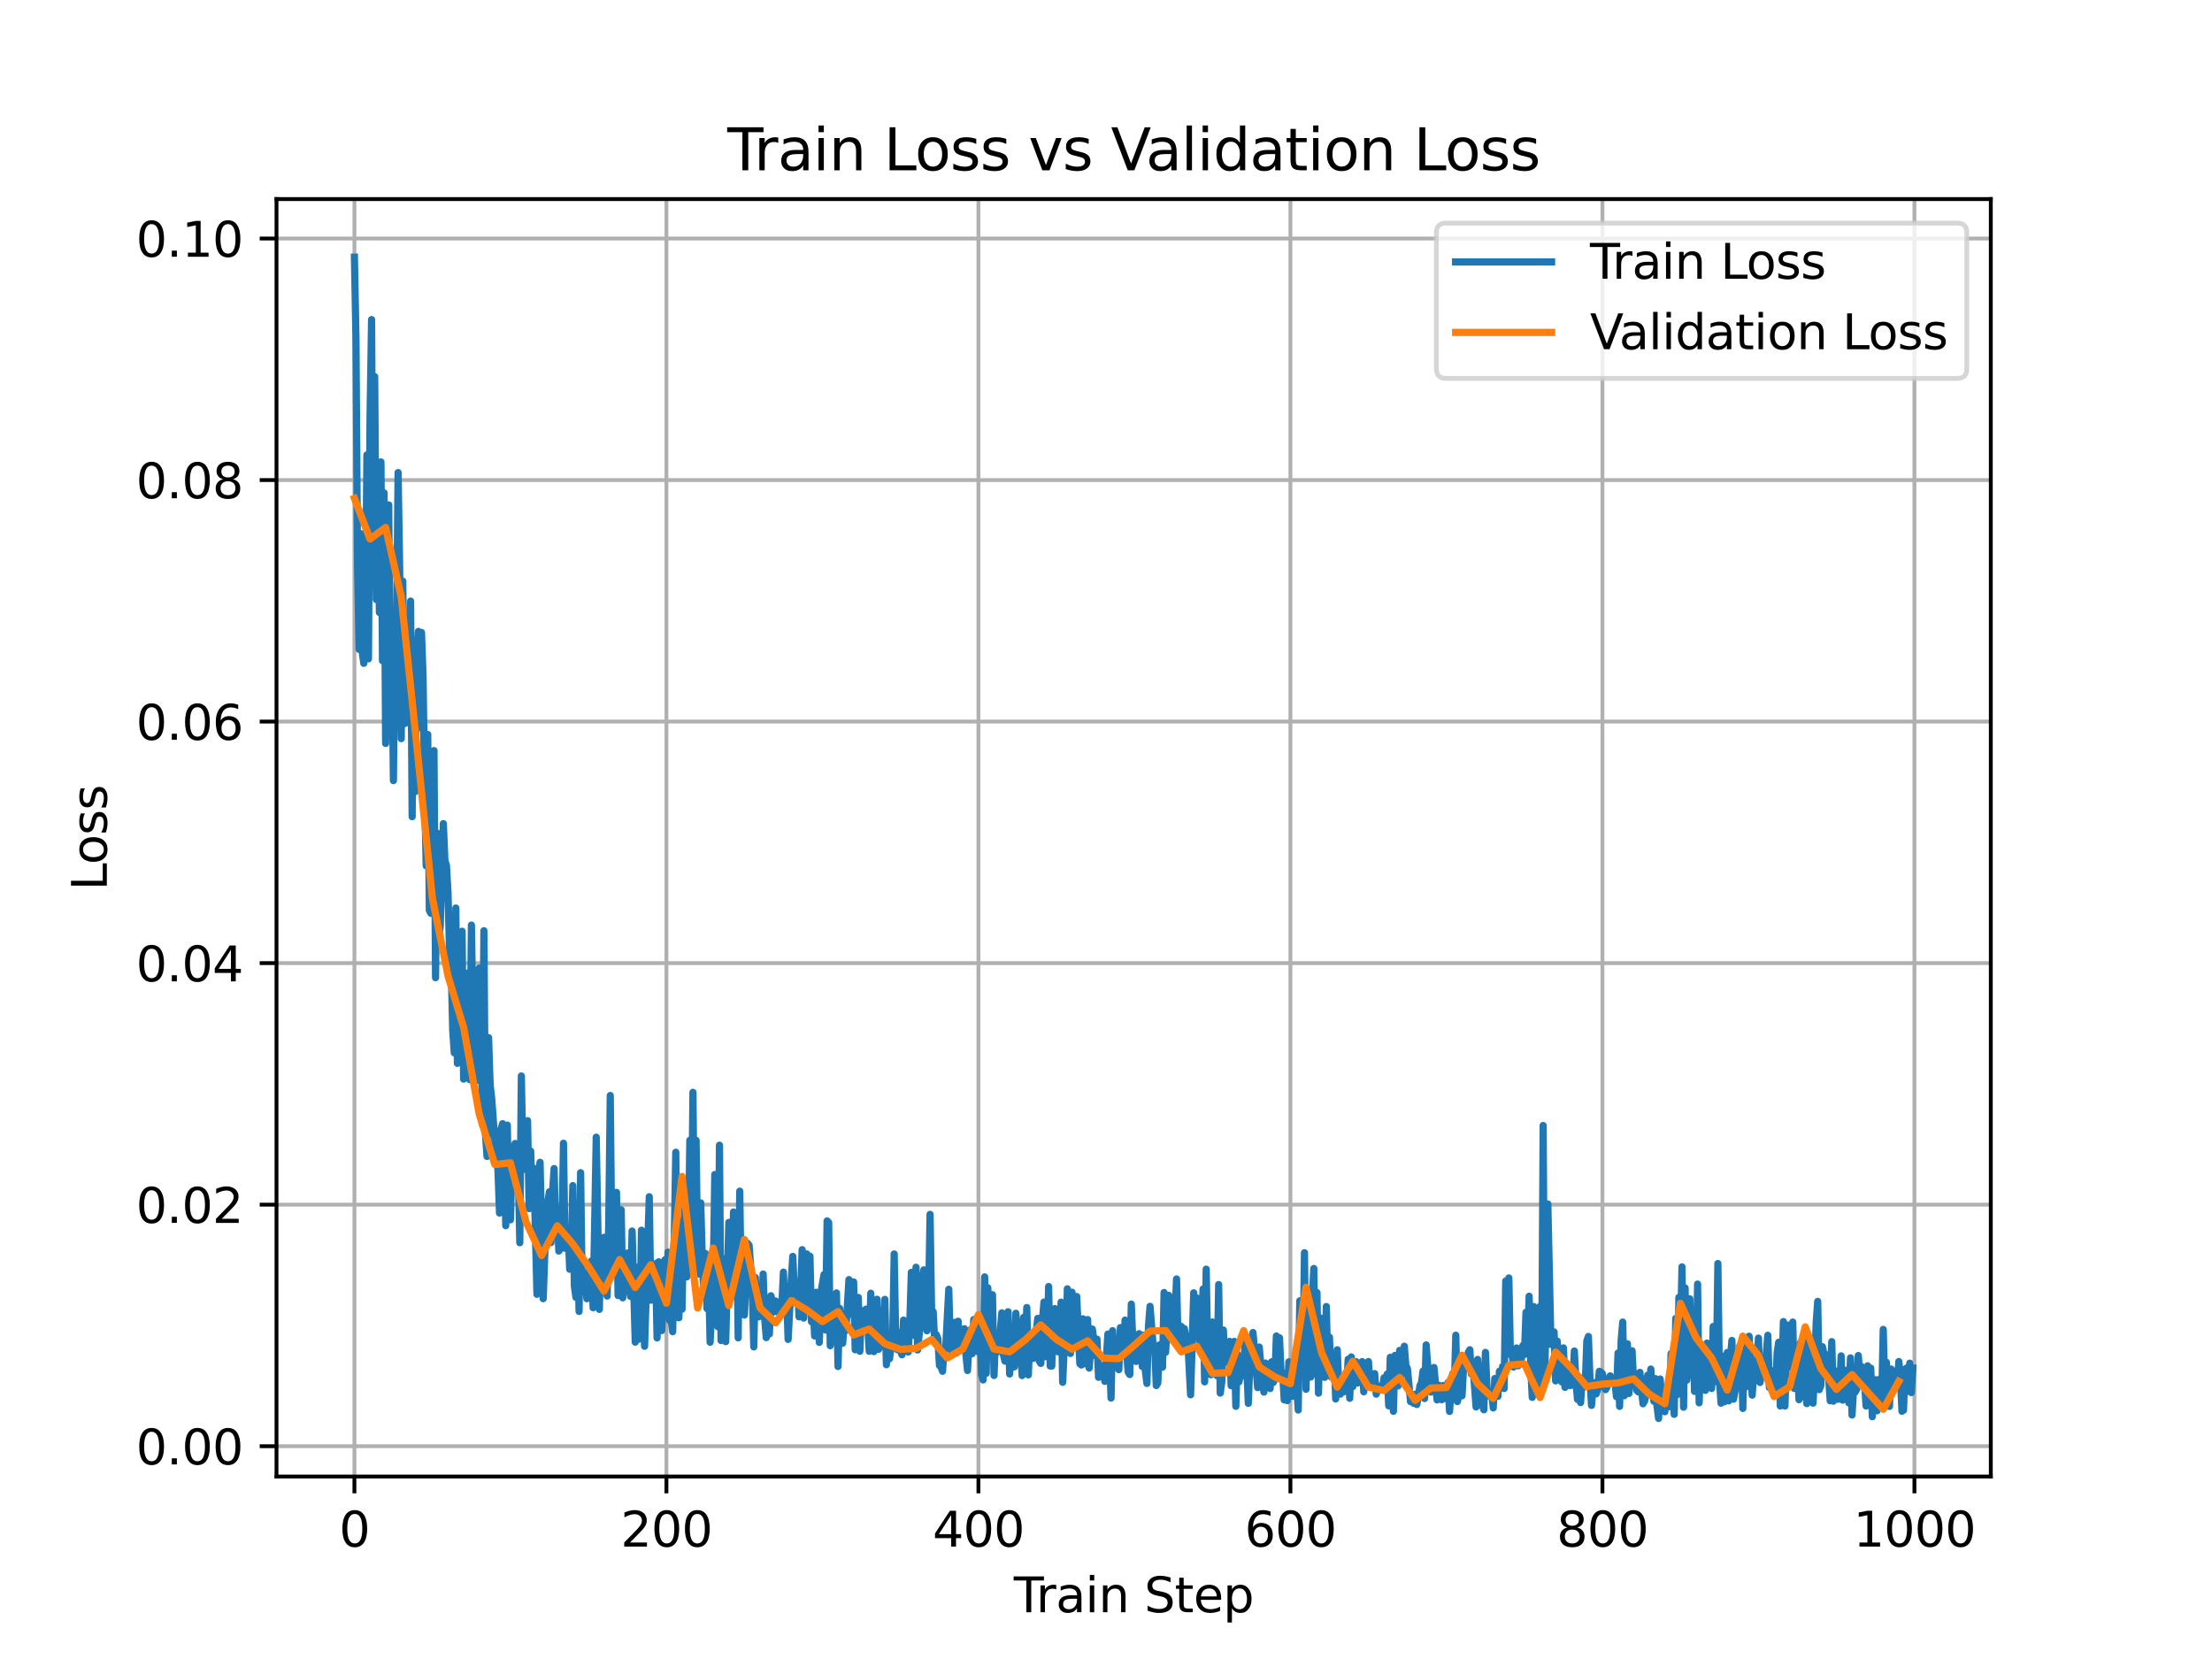 <?xml version="1.0" encoding="utf-8" standalone="no"?>
<!DOCTYPE svg PUBLIC "-//W3C//DTD SVG 1.1//EN"
  "http://www.w3.org/Graphics/SVG/1.1/DTD/svg11.dtd">
<svg xmlns:xlink="http://www.w3.org/1999/xlink" width="460.8pt" height="345.6pt" viewBox="0 0 460.8 345.6" xmlns="http://www.w3.org/2000/svg" version="1.1">
 <defs>
  <style type="text/css">*{stroke-linejoin: round; stroke-linecap: butt}</style>
 </defs>
 <g id="figure_1">
  <g id="patch_1">
   <path d="M 0 345.6 
L 460.8 345.6 
L 460.8 0 
L 0 0 
z
" style="fill: #ffffff"/>
  </g>
  <g id="axes_1">
   <g id="patch_2">
    <path d="M 57.6 307.584 
L 414.72 307.584 
L 414.72 41.472 
L 57.6 41.472 
z
" style="fill: #ffffff"/>
   </g>
   <g id="matplotlib.axis_1">
    <g id="xtick_1">
     <g id="line2d_1">
      <path d="M 73.833 307.584 
L 73.833 41.472 
" clip-path="url(#pa95185f3f1)" style="fill: none; stroke: #b0b0b0; stroke-width: 0.8; stroke-linecap: square"/>
     </g>
     <g id="line2d_2">
      <defs>
       <path id="m49a1e13281" d="M 0 0 
L 0 3.5 
" style="stroke: #000000; stroke-width: 0.8"/>
      </defs>
      <g>
       <use xlink:href="#m49a1e13281" x="73.833" y="307.584" style="stroke: #000000; stroke-width: 0.8"/>
      </g>
     </g>
     <g id="text_1">
      <!-- 0 -->
      <g transform="translate(70.651 322.182) scale(0.1 -0.1)">
       <defs>
        <path id="DejaVuSans-30" d="M 2034 4250 
Q 1547 4250 1301 3770 
Q 1056 3291 1056 2328 
Q 1056 1369 1301 889 
Q 1547 409 2034 409 
Q 2525 409 2770 889 
Q 3016 1369 3016 2328 
Q 3016 3291 2770 3770 
Q 2525 4250 2034 4250 
z
M 2034 4750 
Q 2819 4750 3233 4129 
Q 3647 3509 3647 2328 
Q 3647 1150 3233 529 
Q 2819 -91 2034 -91 
Q 1250 -91 836 529 
Q 422 1150 422 2328 
Q 422 3509 836 4129 
Q 1250 4750 2034 4750 
z
" transform="scale(0.016)"/>
       </defs>
       <use xlink:href="#DejaVuSans-30"/>
      </g>
     </g>
    </g>
    <g id="xtick_2">
     <g id="line2d_3">
      <path d="M 138.829 307.584 
L 138.829 41.472 
" clip-path="url(#pa95185f3f1)" style="fill: none; stroke: #b0b0b0; stroke-width: 0.8; stroke-linecap: square"/>
     </g>
     <g id="line2d_4">
      <g>
       <use xlink:href="#m49a1e13281" x="138.829" y="307.584" style="stroke: #000000; stroke-width: 0.8"/>
      </g>
     </g>
     <g id="text_2">
      <!-- 200 -->
      <g transform="translate(129.285 322.182) scale(0.1 -0.1)">
       <defs>
        <path id="DejaVuSans-32" d="M 1228 531 
L 3431 531 
L 3431 0 
L 469 0 
L 469 531 
Q 828 903 1448 1529 
Q 2069 2156 2228 2338 
Q 2531 2678 2651 2914 
Q 2772 3150 2772 3378 
Q 2772 3750 2511 3984 
Q 2250 4219 1831 4219 
Q 1534 4219 1204 4116 
Q 875 4013 500 3803 
L 500 4441 
Q 881 4594 1212 4672 
Q 1544 4750 1819 4750 
Q 2544 4750 2975 4387 
Q 3406 4025 3406 3419 
Q 3406 3131 3298 2873 
Q 3191 2616 2906 2266 
Q 2828 2175 2409 1742 
Q 1991 1309 1228 531 
z
" transform="scale(0.016)"/>
       </defs>
       <use xlink:href="#DejaVuSans-32"/>
       <use xlink:href="#DejaVuSans-30" x="63.623"/>
       <use xlink:href="#DejaVuSans-30" x="127.246"/>
      </g>
     </g>
    </g>
    <g id="xtick_3">
     <g id="line2d_5">
      <path d="M 203.825 307.584 
L 203.825 41.472 
" clip-path="url(#pa95185f3f1)" style="fill: none; stroke: #b0b0b0; stroke-width: 0.8; stroke-linecap: square"/>
     </g>
     <g id="line2d_6">
      <g>
       <use xlink:href="#m49a1e13281" x="203.825" y="307.584" style="stroke: #000000; stroke-width: 0.8"/>
      </g>
     </g>
     <g id="text_3">
      <!-- 400 -->
      <g transform="translate(194.281 322.182) scale(0.1 -0.1)">
       <defs>
        <path id="DejaVuSans-34" d="M 2419 4116 
L 825 1625 
L 2419 1625 
L 2419 4116 
z
M 2253 4666 
L 3047 4666 
L 3047 1625 
L 3713 1625 
L 3713 1100 
L 3047 1100 
L 3047 0 
L 2419 0 
L 2419 1100 
L 313 1100 
L 313 1709 
L 2253 4666 
z
" transform="scale(0.016)"/>
       </defs>
       <use xlink:href="#DejaVuSans-34"/>
       <use xlink:href="#DejaVuSans-30" x="63.623"/>
       <use xlink:href="#DejaVuSans-30" x="127.246"/>
      </g>
     </g>
    </g>
    <g id="xtick_4">
     <g id="line2d_7">
      <path d="M 268.82 307.584 
L 268.82 41.472 
" clip-path="url(#pa95185f3f1)" style="fill: none; stroke: #b0b0b0; stroke-width: 0.8; stroke-linecap: square"/>
     </g>
     <g id="line2d_8">
      <g>
       <use xlink:href="#m49a1e13281" x="268.82" y="307.584" style="stroke: #000000; stroke-width: 0.8"/>
      </g>
     </g>
     <g id="text_4">
      <!-- 600 -->
      <g transform="translate(259.277 322.182) scale(0.1 -0.1)">
       <defs>
        <path id="DejaVuSans-36" d="M 2113 2584 
Q 1688 2584 1439 2293 
Q 1191 2003 1191 1497 
Q 1191 994 1439 701 
Q 1688 409 2113 409 
Q 2538 409 2786 701 
Q 3034 994 3034 1497 
Q 3034 2003 2786 2293 
Q 2538 2584 2113 2584 
z
M 3366 4563 
L 3366 3988 
Q 3128 4100 2886 4159 
Q 2644 4219 2406 4219 
Q 1781 4219 1451 3797 
Q 1122 3375 1075 2522 
Q 1259 2794 1537 2939 
Q 1816 3084 2150 3084 
Q 2853 3084 3261 2657 
Q 3669 2231 3669 1497 
Q 3669 778 3244 343 
Q 2819 -91 2113 -91 
Q 1303 -91 875 529 
Q 447 1150 447 2328 
Q 447 3434 972 4092 
Q 1497 4750 2381 4750 
Q 2619 4750 2861 4703 
Q 3103 4656 3366 4563 
z
" transform="scale(0.016)"/>
       </defs>
       <use xlink:href="#DejaVuSans-36"/>
       <use xlink:href="#DejaVuSans-30" x="63.623"/>
       <use xlink:href="#DejaVuSans-30" x="127.246"/>
      </g>
     </g>
    </g>
    <g id="xtick_5">
     <g id="line2d_9">
      <path d="M 333.816 307.584 
L 333.816 41.472 
" clip-path="url(#pa95185f3f1)" style="fill: none; stroke: #b0b0b0; stroke-width: 0.8; stroke-linecap: square"/>
     </g>
     <g id="line2d_10">
      <g>
       <use xlink:href="#m49a1e13281" x="333.816" y="307.584" style="stroke: #000000; stroke-width: 0.8"/>
      </g>
     </g>
     <g id="text_5">
      <!-- 800 -->
      <g transform="translate(324.273 322.182) scale(0.1 -0.1)">
       <defs>
        <path id="DejaVuSans-38" d="M 2034 2216 
Q 1584 2216 1326 1975 
Q 1069 1734 1069 1313 
Q 1069 891 1326 650 
Q 1584 409 2034 409 
Q 2484 409 2743 651 
Q 3003 894 3003 1313 
Q 3003 1734 2745 1975 
Q 2488 2216 2034 2216 
z
M 1403 2484 
Q 997 2584 770 2862 
Q 544 3141 544 3541 
Q 544 4100 942 4425 
Q 1341 4750 2034 4750 
Q 2731 4750 3128 4425 
Q 3525 4100 3525 3541 
Q 3525 3141 3298 2862 
Q 3072 2584 2669 2484 
Q 3125 2378 3379 2068 
Q 3634 1759 3634 1313 
Q 3634 634 3220 271 
Q 2806 -91 2034 -91 
Q 1263 -91 848 271 
Q 434 634 434 1313 
Q 434 1759 690 2068 
Q 947 2378 1403 2484 
z
M 1172 3481 
Q 1172 3119 1398 2916 
Q 1625 2713 2034 2713 
Q 2441 2713 2670 2916 
Q 2900 3119 2900 3481 
Q 2900 3844 2670 4047 
Q 2441 4250 2034 4250 
Q 1625 4250 1398 4047 
Q 1172 3844 1172 3481 
z
" transform="scale(0.016)"/>
       </defs>
       <use xlink:href="#DejaVuSans-38"/>
       <use xlink:href="#DejaVuSans-30" x="63.623"/>
       <use xlink:href="#DejaVuSans-30" x="127.246"/>
      </g>
     </g>
    </g>
    <g id="xtick_6">
     <g id="line2d_11">
      <path d="M 398.812 307.584 
L 398.812 41.472 
" clip-path="url(#pa95185f3f1)" style="fill: none; stroke: #b0b0b0; stroke-width: 0.8; stroke-linecap: square"/>
     </g>
     <g id="line2d_12">
      <g>
       <use xlink:href="#m49a1e13281" x="398.812" y="307.584" style="stroke: #000000; stroke-width: 0.8"/>
      </g>
     </g>
     <g id="text_6">
      <!-- 1000 -->
      <g transform="translate(386.087 322.182) scale(0.1 -0.1)">
       <defs>
        <path id="DejaVuSans-31" d="M 794 531 
L 1825 531 
L 1825 4091 
L 703 3866 
L 703 4441 
L 1819 4666 
L 2450 4666 
L 2450 531 
L 3481 531 
L 3481 0 
L 794 0 
L 794 531 
z
" transform="scale(0.016)"/>
       </defs>
       <use xlink:href="#DejaVuSans-31"/>
       <use xlink:href="#DejaVuSans-30" x="63.623"/>
       <use xlink:href="#DejaVuSans-30" x="127.246"/>
       <use xlink:href="#DejaVuSans-30" x="190.869"/>
      </g>
     </g>
    </g>
    <g id="text_7">
     <!-- Train Step -->
     <g transform="translate(211.192 335.861) scale(0.1 -0.1)">
      <defs>
       <path id="DejaVuSans-54" d="M -19 4666 
L 3928 4666 
L 3928 4134 
L 2272 4134 
L 2272 0 
L 1638 0 
L 1638 4134 
L -19 4134 
L -19 4666 
z
" transform="scale(0.016)"/>
       <path id="DejaVuSans-72" d="M 2631 2963 
Q 2534 3019 2420 3045 
Q 2306 3072 2169 3072 
Q 1681 3072 1420 2755 
Q 1159 2438 1159 1844 
L 1159 0 
L 581 0 
L 581 3500 
L 1159 3500 
L 1159 2956 
Q 1341 3275 1631 3429 
Q 1922 3584 2338 3584 
Q 2397 3584 2469 3576 
Q 2541 3569 2628 3553 
L 2631 2963 
z
" transform="scale(0.016)"/>
       <path id="DejaVuSans-61" d="M 2194 1759 
Q 1497 1759 1228 1600 
Q 959 1441 959 1056 
Q 959 750 1161 570 
Q 1363 391 1709 391 
Q 2188 391 2477 730 
Q 2766 1069 2766 1631 
L 2766 1759 
L 2194 1759 
z
M 3341 1997 
L 3341 0 
L 2766 0 
L 2766 531 
Q 2569 213 2275 61 
Q 1981 -91 1556 -91 
Q 1019 -91 701 211 
Q 384 513 384 1019 
Q 384 1609 779 1909 
Q 1175 2209 1959 2209 
L 2766 2209 
L 2766 2266 
Q 2766 2663 2505 2880 
Q 2244 3097 1772 3097 
Q 1472 3097 1187 3025 
Q 903 2953 641 2809 
L 641 3341 
Q 956 3463 1253 3523 
Q 1550 3584 1831 3584 
Q 2591 3584 2966 3190 
Q 3341 2797 3341 1997 
z
" transform="scale(0.016)"/>
       <path id="DejaVuSans-69" d="M 603 3500 
L 1178 3500 
L 1178 0 
L 603 0 
L 603 3500 
z
M 603 4863 
L 1178 4863 
L 1178 4134 
L 603 4134 
L 603 4863 
z
" transform="scale(0.016)"/>
       <path id="DejaVuSans-6e" d="M 3513 2113 
L 3513 0 
L 2938 0 
L 2938 2094 
Q 2938 2591 2744 2837 
Q 2550 3084 2163 3084 
Q 1697 3084 1428 2787 
Q 1159 2491 1159 1978 
L 1159 0 
L 581 0 
L 581 3500 
L 1159 3500 
L 1159 2956 
Q 1366 3272 1645 3428 
Q 1925 3584 2291 3584 
Q 2894 3584 3203 3211 
Q 3513 2838 3513 2113 
z
" transform="scale(0.016)"/>
       <path id="DejaVuSans-20" transform="scale(0.016)"/>
       <path id="DejaVuSans-53" d="M 3425 4513 
L 3425 3897 
Q 3066 4069 2747 4153 
Q 2428 4238 2131 4238 
Q 1616 4238 1336 4038 
Q 1056 3838 1056 3469 
Q 1056 3159 1242 3001 
Q 1428 2844 1947 2747 
L 2328 2669 
Q 3034 2534 3370 2195 
Q 3706 1856 3706 1288 
Q 3706 609 3251 259 
Q 2797 -91 1919 -91 
Q 1588 -91 1214 -16 
Q 841 59 441 206 
L 441 856 
Q 825 641 1194 531 
Q 1563 422 1919 422 
Q 2459 422 2753 634 
Q 3047 847 3047 1241 
Q 3047 1584 2836 1778 
Q 2625 1972 2144 2069 
L 1759 2144 
Q 1053 2284 737 2584 
Q 422 2884 422 3419 
Q 422 4038 858 4394 
Q 1294 4750 2059 4750 
Q 2388 4750 2728 4690 
Q 3069 4631 3425 4513 
z
" transform="scale(0.016)"/>
       <path id="DejaVuSans-74" d="M 1172 4494 
L 1172 3500 
L 2356 3500 
L 2356 3053 
L 1172 3053 
L 1172 1153 
Q 1172 725 1289 603 
Q 1406 481 1766 481 
L 2356 481 
L 2356 0 
L 1766 0 
Q 1100 0 847 248 
Q 594 497 594 1153 
L 594 3053 
L 172 3053 
L 172 3500 
L 594 3500 
L 594 4494 
L 1172 4494 
z
" transform="scale(0.016)"/>
       <path id="DejaVuSans-65" d="M 3597 1894 
L 3597 1613 
L 953 1613 
Q 991 1019 1311 708 
Q 1631 397 2203 397 
Q 2534 397 2845 478 
Q 3156 559 3463 722 
L 3463 178 
Q 3153 47 2828 -22 
Q 2503 -91 2169 -91 
Q 1331 -91 842 396 
Q 353 884 353 1716 
Q 353 2575 817 3079 
Q 1281 3584 2069 3584 
Q 2775 3584 3186 3129 
Q 3597 2675 3597 1894 
z
M 3022 2063 
Q 3016 2534 2758 2815 
Q 2500 3097 2075 3097 
Q 1594 3097 1305 2825 
Q 1016 2553 972 2059 
L 3022 2063 
z
" transform="scale(0.016)"/>
       <path id="DejaVuSans-70" d="M 1159 525 
L 1159 -1331 
L 581 -1331 
L 581 3500 
L 1159 3500 
L 1159 2969 
Q 1341 3281 1617 3432 
Q 1894 3584 2278 3584 
Q 2916 3584 3314 3078 
Q 3713 2572 3713 1747 
Q 3713 922 3314 415 
Q 2916 -91 2278 -91 
Q 1894 -91 1617 61 
Q 1341 213 1159 525 
z
M 3116 1747 
Q 3116 2381 2855 2742 
Q 2594 3103 2138 3103 
Q 1681 3103 1420 2742 
Q 1159 2381 1159 1747 
Q 1159 1113 1420 752 
Q 1681 391 2138 391 
Q 2594 391 2855 752 
Q 3116 1113 3116 1747 
z
" transform="scale(0.016)"/>
      </defs>
      <use xlink:href="#DejaVuSans-54"/>
      <use xlink:href="#DejaVuSans-72" x="46.334"/>
      <use xlink:href="#DejaVuSans-61" x="87.447"/>
      <use xlink:href="#DejaVuSans-69" x="148.727"/>
      <use xlink:href="#DejaVuSans-6e" x="176.51"/>
      <use xlink:href="#DejaVuSans-20" x="239.889"/>
      <use xlink:href="#DejaVuSans-53" x="271.676"/>
      <use xlink:href="#DejaVuSans-74" x="335.152"/>
      <use xlink:href="#DejaVuSans-65" x="374.361"/>
      <use xlink:href="#DejaVuSans-70" x="435.885"/>
     </g>
    </g>
   </g>
   <g id="matplotlib.axis_2">
    <g id="ytick_1">
     <g id="line2d_13">
      <path d="M 57.6 301.266 
L 414.72 301.266 
" clip-path="url(#pa95185f3f1)" style="fill: none; stroke: #b0b0b0; stroke-width: 0.8; stroke-linecap: square"/>
     </g>
     <g id="line2d_14">
      <defs>
       <path id="m6967344a6b" d="M 0 0 
L -3.5 0 
" style="stroke: #000000; stroke-width: 0.8"/>
      </defs>
      <g>
       <use xlink:href="#m6967344a6b" x="57.6" y="301.266" style="stroke: #000000; stroke-width: 0.8"/>
      </g>
     </g>
     <g id="text_8">
      <!-- 0.00 -->
      <g transform="translate(28.334 305.065) scale(0.1 -0.1)">
       <defs>
        <path id="DejaVuSans-2e" d="M 684 794 
L 1344 794 
L 1344 0 
L 684 0 
L 684 794 
z
" transform="scale(0.016)"/>
       </defs>
       <use xlink:href="#DejaVuSans-30"/>
       <use xlink:href="#DejaVuSans-2e" x="63.623"/>
       <use xlink:href="#DejaVuSans-30" x="95.41"/>
       <use xlink:href="#DejaVuSans-30" x="159.033"/>
      </g>
     </g>
    </g>
    <g id="ytick_2">
     <g id="line2d_15">
      <path d="M 57.6 250.949 
L 414.72 250.949 
" clip-path="url(#pa95185f3f1)" style="fill: none; stroke: #b0b0b0; stroke-width: 0.8; stroke-linecap: square"/>
     </g>
     <g id="line2d_16">
      <g>
       <use xlink:href="#m6967344a6b" x="57.6" y="250.949" style="stroke: #000000; stroke-width: 0.8"/>
      </g>
     </g>
     <g id="text_9">
      <!-- 0.02 -->
      <g transform="translate(28.334 254.749) scale(0.1 -0.1)">
       <use xlink:href="#DejaVuSans-30"/>
       <use xlink:href="#DejaVuSans-2e" x="63.623"/>
       <use xlink:href="#DejaVuSans-30" x="95.41"/>
       <use xlink:href="#DejaVuSans-32" x="159.033"/>
      </g>
     </g>
    </g>
    <g id="ytick_3">
     <g id="line2d_17">
      <path d="M 57.6 200.633 
L 414.72 200.633 
" clip-path="url(#pa95185f3f1)" style="fill: none; stroke: #b0b0b0; stroke-width: 0.8; stroke-linecap: square"/>
     </g>
     <g id="line2d_18">
      <g>
       <use xlink:href="#m6967344a6b" x="57.6" y="200.633" style="stroke: #000000; stroke-width: 0.8"/>
      </g>
     </g>
     <g id="text_10">
      <!-- 0.04 -->
      <g transform="translate(28.334 204.433) scale(0.1 -0.1)">
       <use xlink:href="#DejaVuSans-30"/>
       <use xlink:href="#DejaVuSans-2e" x="63.623"/>
       <use xlink:href="#DejaVuSans-30" x="95.41"/>
       <use xlink:href="#DejaVuSans-34" x="159.033"/>
      </g>
     </g>
    </g>
    <g id="ytick_4">
     <g id="line2d_19">
      <path d="M 57.6 150.317 
L 414.72 150.317 
" clip-path="url(#pa95185f3f1)" style="fill: none; stroke: #b0b0b0; stroke-width: 0.8; stroke-linecap: square"/>
     </g>
     <g id="line2d_20">
      <g>
       <use xlink:href="#m6967344a6b" x="57.6" y="150.317" style="stroke: #000000; stroke-width: 0.8"/>
      </g>
     </g>
     <g id="text_11">
      <!-- 0.06 -->
      <g transform="translate(28.334 154.117) scale(0.1 -0.1)">
       <use xlink:href="#DejaVuSans-30"/>
       <use xlink:href="#DejaVuSans-2e" x="63.623"/>
       <use xlink:href="#DejaVuSans-30" x="95.41"/>
       <use xlink:href="#DejaVuSans-36" x="159.033"/>
      </g>
     </g>
    </g>
    <g id="ytick_5">
     <g id="line2d_21">
      <path d="M 57.6 100.001 
L 414.72 100.001 
" clip-path="url(#pa95185f3f1)" style="fill: none; stroke: #b0b0b0; stroke-width: 0.8; stroke-linecap: square"/>
     </g>
     <g id="line2d_22">
      <g>
       <use xlink:href="#m6967344a6b" x="57.6" y="100.001" style="stroke: #000000; stroke-width: 0.8"/>
      </g>
     </g>
     <g id="text_12">
      <!-- 0.08 -->
      <g transform="translate(28.334 103.8) scale(0.1 -0.1)">
       <use xlink:href="#DejaVuSans-30"/>
       <use xlink:href="#DejaVuSans-2e" x="63.623"/>
       <use xlink:href="#DejaVuSans-30" x="95.41"/>
       <use xlink:href="#DejaVuSans-38" x="159.033"/>
      </g>
     </g>
    </g>
    <g id="ytick_6">
     <g id="line2d_23">
      <path d="M 57.6 49.685 
L 414.72 49.685 
" clip-path="url(#pa95185f3f1)" style="fill: none; stroke: #b0b0b0; stroke-width: 0.8; stroke-linecap: square"/>
     </g>
     <g id="line2d_24">
      <g>
       <use xlink:href="#m6967344a6b" x="57.6" y="49.685" style="stroke: #000000; stroke-width: 0.8"/>
      </g>
     </g>
     <g id="text_13">
      <!-- 0.10 -->
      <g transform="translate(28.334 53.484) scale(0.1 -0.1)">
       <use xlink:href="#DejaVuSans-30"/>
       <use xlink:href="#DejaVuSans-2e" x="63.623"/>
       <use xlink:href="#DejaVuSans-31" x="95.41"/>
       <use xlink:href="#DejaVuSans-30" x="159.033"/>
      </g>
     </g>
    </g>
    <g id="text_14">
     <!-- Loss -->
     <g transform="translate(22.255 185.495) rotate(-90) scale(0.1 -0.1)">
      <defs>
       <path id="DejaVuSans-4c" d="M 628 4666 
L 1259 4666 
L 1259 531 
L 3531 531 
L 3531 0 
L 628 0 
L 628 4666 
z
" transform="scale(0.016)"/>
       <path id="DejaVuSans-6f" d="M 1959 3097 
Q 1497 3097 1228 2736 
Q 959 2375 959 1747 
Q 959 1119 1226 758 
Q 1494 397 1959 397 
Q 2419 397 2687 759 
Q 2956 1122 2956 1747 
Q 2956 2369 2687 2733 
Q 2419 3097 1959 3097 
z
M 1959 3584 
Q 2709 3584 3137 3096 
Q 3566 2609 3566 1747 
Q 3566 888 3137 398 
Q 2709 -91 1959 -91 
Q 1206 -91 779 398 
Q 353 888 353 1747 
Q 353 2609 779 3096 
Q 1206 3584 1959 3584 
z
" transform="scale(0.016)"/>
       <path id="DejaVuSans-73" d="M 2834 3397 
L 2834 2853 
Q 2591 2978 2328 3040 
Q 2066 3103 1784 3103 
Q 1356 3103 1142 2972 
Q 928 2841 928 2578 
Q 928 2378 1081 2264 
Q 1234 2150 1697 2047 
L 1894 2003 
Q 2506 1872 2764 1633 
Q 3022 1394 3022 966 
Q 3022 478 2636 193 
Q 2250 -91 1575 -91 
Q 1294 -91 989 -36 
Q 684 19 347 128 
L 347 722 
Q 666 556 975 473 
Q 1284 391 1588 391 
Q 1994 391 2212 530 
Q 2431 669 2431 922 
Q 2431 1156 2273 1281 
Q 2116 1406 1581 1522 
L 1381 1569 
Q 847 1681 609 1914 
Q 372 2147 372 2553 
Q 372 3047 722 3315 
Q 1072 3584 1716 3584 
Q 2034 3584 2315 3537 
Q 2597 3491 2834 3397 
z
" transform="scale(0.016)"/>
      </defs>
      <use xlink:href="#DejaVuSans-4c"/>
      <use xlink:href="#DejaVuSans-6f" x="53.963"/>
      <use xlink:href="#DejaVuSans-73" x="115.145"/>
      <use xlink:href="#DejaVuSans-73" x="167.244"/>
     </g>
    </g>
   </g>
   <g id="line2d_25">
    <path d="M 73.833 53.568 
L 74.158 70.739 
L 74.483 117.381 
L 74.808 135.276 
L 75.133 111.175 
L 75.458 135.808 
L 75.783 138.186 
L 76.108 131.488 
L 76.433 94.758 
L 76.758 137.251 
L 77.083 87.205 
L 77.408 66.572 
L 77.732 120.159 
L 78.057 78.463 
L 78.382 124.901 
L 78.707 97.529 
L 79.032 127.588 
L 79.357 96.227 
L 79.682 137.65 
L 80.007 102.664 
L 80.332 154.869 
L 80.982 105.181 
L 81.307 149.415 
L 81.632 135.588 
L 81.957 162.61 
L 82.282 127.645 
L 82.607 130.508 
L 82.932 98.442 
L 83.257 118.508 
L 83.582 153.874 
L 83.907 121.05 
L 84.232 150.763 
L 84.557 134.508 
L 84.882 144.413 
L 85.207 150.621 
L 85.532 125.213 
L 85.857 170.136 
L 86.182 134.906 
L 86.507 164.906 
L 86.832 138.822 
L 87.157 131.53 
L 87.482 151.557 
L 87.807 131.743 
L 88.132 140.854 
L 88.457 164.745 
L 88.782 180.37 
L 89.107 152.991 
L 89.432 189.634 
L 89.757 190.257 
L 90.082 183.985 
L 90.407 156.363 
L 90.732 203.677 
L 91.057 173.558 
L 91.382 195.61 
L 91.707 192.964 
L 92.357 171.565 
L 92.682 179.289 
L 93.007 180.287 
L 93.331 186.026 
L 93.656 198.687 
L 93.981 200.826 
L 94.306 214.632 
L 94.631 219.331 
L 94.956 189.157 
L 95.281 221.518 
L 95.606 203.916 
L 95.931 210.234 
L 96.256 193.996 
L 96.581 224.805 
L 96.906 207.663 
L 97.231 218.563 
L 97.556 202.664 
L 97.881 224.932 
L 98.206 192.71 
L 98.531 212.88 
L 98.856 224.329 
L 99.181 214.903 
L 99.506 225.047 
L 99.831 201.666 
L 100.156 207.452 
L 100.481 234.194 
L 100.806 193.885 
L 101.131 236.254 
L 101.456 240.915 
L 101.781 216.162 
L 102.106 226.041 
L 102.431 228.804 
L 103.406 241.901 
L 103.731 243.644 
L 104.056 252.696 
L 104.381 235.166 
L 104.706 234.082 
L 105.031 237.489 
L 105.356 255.331 
L 105.681 234.38 
L 106.006 250.735 
L 106.331 254.112 
L 106.656 242.249 
L 106.981 239.312 
L 107.306 238.209 
L 107.631 247.117 
L 107.956 242.63 
L 108.281 258.883 
L 108.606 224.142 
L 108.931 241.201 
L 109.255 239.753 
L 109.58 243.661 
L 109.905 233.45 
L 110.23 251.779 
L 110.555 239.805 
L 110.88 250.208 
L 111.205 243.4 
L 111.855 269.623 
L 112.18 244.18 
L 112.505 242.127 
L 113.155 270.544 
L 113.48 261.451 
L 114.13 250.32 
L 114.455 248.27 
L 114.78 258.851 
L 115.105 248.386 
L 115.43 243.429 
L 115.755 256.375 
L 116.08 251.634 
L 116.405 260.615 
L 116.73 260.113 
L 117.055 256.936 
L 117.38 238.159 
L 117.705 260.048 
L 118.03 256.047 
L 118.355 256.921 
L 118.68 264.408 
L 119.005 261.025 
L 119.33 246.983 
L 119.655 267.981 
L 119.98 270.264 
L 120.305 257.464 
L 120.63 273.197 
L 120.955 244.294 
L 121.28 268.409 
L 121.605 265.292 
L 121.93 266.877 
L 122.255 270.55 
L 122.58 266.01 
L 122.905 263.227 
L 123.23 262.665 
L 123.555 272.424 
L 124.205 236.894 
L 124.855 272.773 
L 125.179 258.111 
L 125.504 266.26 
L 125.829 257.758 
L 126.479 269.991 
L 126.804 255.031 
L 127.129 228.211 
L 127.454 259.766 
L 127.779 253.803 
L 128.104 264.039 
L 128.429 248.393 
L 128.754 269.883 
L 129.404 252.013 
L 129.729 270.364 
L 130.054 265.16 
L 130.379 262.301 
L 130.704 261.035 
L 131.029 267.665 
L 131.354 270.067 
L 131.679 256.446 
L 132.329 279.597 
L 132.654 263.967 
L 132.979 279.024 
L 133.304 277.386 
L 133.629 256.283 
L 134.279 280.455 
L 135.254 249.301 
L 135.579 270.861 
L 135.904 264.866 
L 136.229 267.718 
L 136.554 263.251 
L 136.879 278.717 
L 137.204 262.856 
L 137.529 274.387 
L 137.854 277.179 
L 138.504 262.451 
L 138.829 269.505 
L 139.154 260.85 
L 139.479 275.071 
L 139.804 274.838 
L 140.129 277.417 
L 140.779 240.038 
L 141.103 274.413 
L 141.428 274.512 
L 141.753 254.639 
L 142.078 272.744 
L 142.403 255.259 
L 142.728 251.155 
L 143.053 266.005 
L 143.378 261.807 
L 143.703 237.546 
L 144.028 258.167 
L 144.353 227.55 
L 144.678 260.256 
L 145.003 237.552 
L 145.328 260.728 
L 145.653 265.427 
L 145.978 250.583 
L 146.303 262.426 
L 146.628 269.785 
L 146.953 261.126 
L 147.278 272.604 
L 147.603 265.62 
L 147.928 279.621 
L 148.578 266.229 
L 148.903 244.673 
L 149.228 269.358 
L 149.553 276.388 
L 149.878 238.565 
L 150.203 279.256 
L 150.528 272.867 
L 150.853 262.228 
L 151.178 279.489 
L 151.828 254.649 
L 152.478 268.321 
L 152.803 252.479 
L 153.128 270.067 
L 153.453 255.716 
L 153.778 278.704 
L 154.103 248.141 
L 154.428 269.677 
L 154.753 268.102 
L 155.078 273.947 
L 155.728 258.998 
L 156.053 259.435 
L 156.703 268.166 
L 157.027 280.59 
L 157.352 266.137 
L 157.677 274.194 
L 158.002 274.336 
L 158.327 268.45 
L 158.652 273.597 
L 158.977 265.399 
L 159.302 274.811 
L 159.627 278.655 
L 159.952 273.262 
L 160.277 277.902 
L 160.602 269.925 
L 160.927 271.314 
L 161.252 273.275 
L 161.577 271.021 
L 161.902 273.187 
L 162.227 273.138 
L 162.552 274.099 
L 162.877 271.809 
L 163.202 265.003 
L 163.527 273.518 
L 163.852 269.31 
L 164.177 279.025 
L 164.827 266.867 
L 165.152 261.724 
L 165.477 269.065 
L 165.802 269.677 
L 166.127 267.015 
L 166.452 274.324 
L 166.777 269.432 
L 167.102 260.33 
L 167.427 274.575 
L 167.752 264.176 
L 168.077 261.215 
L 168.402 268.529 
L 168.727 261.693 
L 169.052 275.341 
L 169.377 271.95 
L 169.702 278.314 
L 170.027 269.206 
L 170.352 271.731 
L 170.677 279.652 
L 171.002 269.274 
L 171.652 265.523 
L 171.977 277.063 
L 172.302 254.332 
L 172.627 254.674 
L 172.951 280.331 
L 173.276 272.18 
L 173.926 276.826 
L 174.251 269.337 
L 174.576 284.67 
L 174.901 272.537 
L 175.551 279.815 
L 175.876 275.353 
L 176.201 277.173 
L 176.851 266.564 
L 177.176 273.775 
L 177.501 268.668 
L 177.826 267.05 
L 178.151 281.185 
L 178.476 273.749 
L 178.801 270.281 
L 179.126 281.491 
L 179.451 272.991 
L 179.776 276.641 
L 180.101 276.96 
L 180.426 272.711 
L 180.751 275.812 
L 181.076 281.501 
L 181.401 269.402 
L 181.726 278.147 
L 182.051 281.57 
L 182.701 270.664 
L 183.026 281.095 
L 183.351 275.763 
L 183.676 279.787 
L 184.001 280.471 
L 184.326 270.686 
L 184.651 284.303 
L 184.976 279.777 
L 185.301 283.063 
L 185.626 280.535 
L 185.951 279.221 
L 186.276 261.222 
L 186.601 279.507 
L 186.926 281.159 
L 187.251 277.55 
L 187.576 281.429 
L 187.901 282.227 
L 188.226 275.007 
L 188.55 277.154 
L 188.875 280.082 
L 189.2 281.648 
L 189.525 275.602 
L 189.85 265.059 
L 190.175 275.431 
L 190.5 278.19 
L 190.825 263.994 
L 191.15 281.224 
L 191.8 274.846 
L 192.125 266.722 
L 192.45 264.538 
L 192.775 273.139 
L 193.1 277.23 
L 193.425 271.824 
L 193.75 252.972 
L 194.075 273.559 
L 194.4 273.246 
L 194.725 279.619 
L 195.05 278.034 
L 195.375 278.864 
L 195.7 284.455 
L 196.025 284.759 
L 196.35 285.662 
L 196.675 280.911 
L 197 280.818 
L 197.65 268.575 
L 197.975 280.821 
L 198.3 281.791 
L 198.625 279.99 
L 198.95 275.453 
L 199.275 281.835 
L 199.6 275.235 
L 199.925 281.346 
L 200.25 278.208 
L 200.575 279.557 
L 200.9 276.795 
L 201.225 282.235 
L 201.55 285.509 
L 201.875 279.74 
L 202.2 276.983 
L 202.525 282.011 
L 202.85 274.887 
L 203.175 281.32 
L 203.5 278.714 
L 203.825 281.619 
L 204.15 275.761 
L 204.474 286.409 
L 204.799 287.472 
L 205.124 265.999 
L 205.449 286.101 
L 205.774 268.263 
L 206.424 280.801 
L 206.749 269.708 
L 207.074 286.534 
L 207.399 278.07 
L 207.724 281.67 
L 208.049 278.875 
L 208.374 277.393 
L 208.699 273.492 
L 209.024 282.216 
L 209.349 283.549 
L 209.674 274.537 
L 209.999 273.259 
L 210.324 286.228 
L 210.649 281.175 
L 210.974 283.925 
L 211.299 284.748 
L 211.624 273.581 
L 211.949 277.756 
L 212.274 276.745 
L 212.599 279.956 
L 212.924 286.558 
L 213.249 274.419 
L 213.574 283.346 
L 213.899 272.379 
L 214.224 286.418 
L 214.549 278.001 
L 214.874 278.388 
L 215.199 283.002 
L 215.524 280.753 
L 216.174 274.644 
L 216.499 283.547 
L 216.824 284.025 
L 217.149 275.166 
L 217.474 271.246 
L 217.799 282.621 
L 218.124 281.586 
L 218.449 268.002 
L 218.774 284.569 
L 219.099 284.58 
L 219.424 273.801 
L 219.749 272.597 
L 220.074 278.353 
L 220.398 281.612 
L 220.723 281.183 
L 221.048 271.264 
L 221.373 287.963 
L 221.698 280.78 
L 222.023 281.798 
L 222.348 268.483 
L 222.673 277.311 
L 222.998 281.952 
L 223.323 269.192 
L 223.648 279.689 
L 223.973 279.559 
L 224.298 270.085 
L 224.948 284.077 
L 225.273 284.356 
L 225.598 274.733 
L 225.923 284.108 
L 226.573 274.894 
L 226.898 284.997 
L 227.548 276.864 
L 227.873 279.017 
L 228.198 282.42 
L 228.523 278.97 
L 228.848 286.925 
L 229.173 286.453 
L 229.498 284.533 
L 229.823 284.526 
L 230.148 287.763 
L 230.798 277.903 
L 231.123 282.24 
L 231.448 291.248 
L 231.773 277.204 
L 232.098 284.397 
L 232.423 283.651 
L 232.748 279.808 
L 233.073 285.325 
L 233.398 276.558 
L 233.723 277.92 
L 234.048 281.396 
L 234.373 275.001 
L 234.698 281.859 
L 235.023 285.839 
L 235.348 286.344 
L 235.673 271.671 
L 235.998 279.811 
L 236.322 278.831 
L 236.647 283.612 
L 236.972 278.288 
L 237.297 277.828 
L 237.622 279.556 
L 237.947 284.663 
L 238.272 278.114 
L 238.597 285.598 
L 238.922 288.198 
L 239.247 276.303 
L 239.572 272.131 
L 240.222 280.301 
L 240.547 280.574 
L 240.872 288.638 
L 241.197 288.086 
L 241.522 280.16 
L 241.847 280.108 
L 242.172 284.813 
L 242.497 269.25 
L 242.822 281.704 
L 243.472 269.845 
L 243.797 279.012 
L 244.122 276.689 
L 244.447 279.254 
L 244.772 273.999 
L 245.097 266.43 
L 245.422 279.942 
L 245.747 279.958 
L 246.072 276.302 
L 246.397 280.925 
L 246.722 276.772 
L 247.047 278.545 
L 247.372 278.348 
L 248.022 290.565 
L 248.672 269.318 
L 248.997 277.7 
L 249.322 270.402 
L 249.647 276.728 
L 249.972 280.114 
L 250.297 275.978 
L 250.622 268.523 
L 250.947 287.87 
L 251.272 264.39 
L 251.597 282.388 
L 251.922 284.85 
L 252.246 286.392 
L 252.571 275.4 
L 252.896 282.347 
L 253.221 278.784 
L 253.546 286.599 
L 253.871 267.593 
L 254.196 290.211 
L 254.521 287.888 
L 254.846 277.068 
L 255.171 283.842 
L 255.496 280.956 
L 255.821 282.229 
L 256.146 279.435 
L 256.471 288.666 
L 256.796 287.034 
L 257.121 279.436 
L 257.446 292.962 
L 257.771 282.056 
L 258.096 287.867 
L 258.421 286.169 
L 258.746 285.226 
L 259.071 286.583 
L 259.396 278.964 
L 259.721 284.605 
L 260.046 292.351 
L 260.371 283.769 
L 260.696 285.565 
L 261.021 277.587 
L 261.996 289.066 
L 262.321 280.606 
L 262.971 287.975 
L 263.296 290.002 
L 263.621 283.949 
L 263.946 286.779 
L 264.271 285.797 
L 264.596 289.26 
L 264.921 283.685 
L 265.246 287.988 
L 265.571 287.27 
L 265.896 278.312 
L 266.221 285.105 
L 266.546 278.692 
L 266.871 286.024 
L 267.196 285.921 
L 267.521 291.619 
L 267.846 286.53 
L 268.17 291.788 
L 268.495 283.7 
L 268.82 289.047 
L 269.145 290.888 
L 269.47 288.798 
L 269.795 283.404 
L 270.445 293.734 
L 270.77 270.98 
L 271.095 284.293 
L 271.42 284.41 
L 271.745 260.96 
L 272.07 289.41 
L 272.395 268.987 
L 272.72 274.125 
L 273.045 286.873 
L 273.37 270.382 
L 273.695 264.247 
L 274.02 286.217 
L 274.345 269.271 
L 274.67 290.227 
L 274.995 274.523 
L 275.32 274.815 
L 275.645 286.088 
L 275.97 286.93 
L 276.295 272.176 
L 276.62 285.014 
L 276.945 278.542 
L 277.27 286.808 
L 277.595 285.455 
L 277.92 282.242 
L 278.245 291.43 
L 278.57 281.181 
L 278.895 289.085 
L 279.22 290.432 
L 279.545 288.35 
L 279.87 289.962 
L 280.195 286.661 
L 280.52 289.341 
L 280.845 283.16 
L 281.17 291.294 
L 281.495 282.673 
L 281.82 288.862 
L 282.47 283.643 
L 282.795 288.106 
L 283.445 287.102 
L 283.769 283.644 
L 284.094 289.934 
L 284.419 285.545 
L 284.744 287.026 
L 285.069 283.633 
L 285.394 288.635 
L 285.719 286.203 
L 286.044 287.482 
L 286.369 286.145 
L 286.694 290.429 
L 287.344 288.769 
L 287.669 289.528 
L 287.994 289.049 
L 288.319 287.016 
L 288.644 288.017 
L 288.969 286.243 
L 289.294 292.864 
L 289.619 282.752 
L 289.944 285.486 
L 290.269 294.006 
L 290.594 282.363 
L 290.919 287.972 
L 291.244 288.722 
L 291.569 281.307 
L 292.219 286.27 
L 292.544 280.441 
L 292.869 284.493 
L 293.194 285.087 
L 293.844 291.989 
L 294.169 291.822 
L 294.494 292.341 
L 294.819 290.429 
L 295.144 292.587 
L 295.469 290.937 
L 295.794 288.685 
L 296.119 288.032 
L 296.444 285.608 
L 296.769 291.344 
L 297.094 280.176 
L 297.419 284.477 
L 298.069 289.994 
L 298.394 289.292 
L 298.719 284.87 
L 299.369 291.629 
L 299.693 288.55 
L 300.343 291.585 
L 300.668 288.625 
L 300.993 291.341 
L 301.318 290.997 
L 301.643 287.991 
L 301.968 294.028 
L 302.293 289.238 
L 302.618 286.168 
L 302.943 289.576 
L 303.268 278.148 
L 303.593 291.974 
L 304.243 289.593 
L 304.568 290.78 
L 304.893 284.757 
L 305.218 283.218 
L 305.543 284.623 
L 305.868 281.725 
L 306.193 281.176 
L 306.518 286.249 
L 306.843 284.512 
L 307.493 293.098 
L 307.818 283.193 
L 308.143 288.025 
L 308.468 286.456 
L 308.793 292.754 
L 309.118 293.685 
L 309.443 281.732 
L 309.768 289.233 
L 310.093 290.773 
L 310.418 290.612 
L 310.743 290.102 
L 311.068 293.303 
L 311.393 287.174 
L 311.718 290.387 
L 312.043 290.895 
L 312.368 285.638 
L 312.693 287.448 
L 313.018 284.659 
L 313.343 289.252 
L 313.668 266.86 
L 313.993 267.926 
L 314.318 266.22 
L 314.643 282.171 
L 314.968 281.616 
L 315.293 284.776 
L 315.617 284.243 
L 315.942 280.806 
L 316.267 284.527 
L 316.917 283.171 
L 317.242 280.289 
L 317.567 282.157 
L 317.892 273.371 
L 318.217 281.061 
L 318.542 270.031 
L 318.867 284.525 
L 319.192 291.1 
L 319.517 272.181 
L 319.842 290.319 
L 320.167 281.085 
L 320.492 281.324 
L 320.817 272.146 
L 321.142 288.462 
L 321.467 234.462 
L 321.792 287.8 
L 322.442 250.81 
L 323.092 280.068 
L 323.417 277.999 
L 323.742 277.46 
L 324.067 287.669 
L 324.392 279.372 
L 325.042 286.521 
L 325.367 287.895 
L 325.692 280.786 
L 326.017 289.017 
L 326.342 285.818 
L 326.667 287.604 
L 326.992 288.625 
L 327.317 288.599 
L 327.642 288.357 
L 327.967 281.436 
L 328.292 287.679 
L 328.617 291.507 
L 328.942 287.954 
L 329.267 292.188 
L 329.592 287.075 
L 329.917 289 
L 330.242 288.341 
L 330.567 279.313 
L 330.892 278.41 
L 331.217 287.227 
L 331.541 292.774 
L 331.866 288.907 
L 332.191 288.025 
L 332.516 290.371 
L 332.841 289.314 
L 333.166 285.662 
L 333.491 285.811 
L 333.816 286.183 
L 334.141 288.87 
L 334.466 289.488 
L 334.791 288.932 
L 335.116 287.193 
L 335.441 286.617 
L 335.766 287.321 
L 336.091 287.425 
L 336.416 287.916 
L 336.741 290.966 
L 337.066 281.859 
L 337.391 292.973 
L 337.716 279.213 
L 338.041 275.411 
L 338.366 290.766 
L 338.691 288.889 
L 339.016 279.93 
L 339.341 290.283 
L 339.991 281.387 
L 340.316 288.026 
L 340.641 286.592 
L 340.966 289.625 
L 341.291 289.959 
L 341.616 285.89 
L 342.266 292.431 
L 342.591 291.874 
L 342.916 290.539 
L 343.241 286.481 
L 343.566 290.387 
L 343.891 285.196 
L 344.216 289.638 
L 344.541 291.917 
L 344.866 287.193 
L 345.191 293.02 
L 345.516 295.488 
L 345.841 287.274 
L 346.166 291.34 
L 346.491 293.958 
L 346.816 294.098 
L 347.141 289.162 
L 347.465 291.959 
L 347.79 293.054 
L 348.115 281.975 
L 348.44 289.956 
L 348.765 294.63 
L 349.09 274.646 
L 349.415 290.517 
L 349.74 270.269 
L 350.065 278.101 
L 350.39 263.91 
L 350.715 293.153 
L 351.04 268.301 
L 351.365 287.537 
L 351.69 284.927 
L 352.015 270.571 
L 352.34 284.041 
L 352.665 274.928 
L 352.99 289.854 
L 353.315 288.717 
L 353.64 267.495 
L 353.965 292.236 
L 354.29 280.408 
L 354.94 288.537 
L 355.265 289.644 
L 355.59 279.793 
L 355.915 286.104 
L 356.24 281.951 
L 356.565 289.25 
L 356.89 276.333 
L 357.215 287.871 
L 357.54 286.534 
L 357.865 263.213 
L 358.19 287.475 
L 358.515 292.309 
L 358.84 282.496 
L 359.165 292.034 
L 359.49 291.865 
L 359.815 281.751 
L 360.14 291.825 
L 360.465 283.015 
L 360.79 279.234 
L 361.115 291.476 
L 361.44 289.768 
L 361.765 286.222 
L 362.09 286.983 
L 362.415 280.388 
L 362.74 281.63 
L 363.065 293.403 
L 363.389 278.806 
L 363.714 288.911 
L 364.039 281.699 
L 364.364 278.355 
L 365.014 290.638 
L 365.339 285.613 
L 365.664 284.66 
L 365.989 285.69 
L 366.314 278.75 
L 366.639 287.993 
L 367.289 284.688 
L 367.614 284.604 
L 367.939 282.209 
L 368.264 278.158 
L 368.589 289.054 
L 368.914 286.702 
L 369.239 288.897 
L 369.564 285.491 
L 369.889 289.812 
L 370.214 281.744 
L 370.539 279.618 
L 370.864 292.895 
L 371.189 286.39 
L 371.514 275.311 
L 371.839 292.907 
L 372.164 282.693 
L 372.489 276.041 
L 373.139 284.821 
L 373.464 275.412 
L 373.789 289.241 
L 374.114 287.092 
L 374.439 284.133 
L 374.764 291.581 
L 375.089 279.648 
L 375.414 291.011 
L 376.064 278.055 
L 376.389 292.402 
L 376.714 280.504 
L 377.039 286.357 
L 377.364 280.136 
L 377.689 292.307 
L 378.014 285.571 
L 378.339 275.611 
L 378.664 271.102 
L 378.989 289.49 
L 379.313 288.601 
L 379.638 280.532 
L 379.963 282.114 
L 380.288 286.429 
L 380.613 282.225 
L 381.263 291.809 
L 381.588 279.485 
L 381.913 291.897 
L 382.563 285.62 
L 382.888 291.495 
L 383.213 290.042 
L 383.538 282.453 
L 383.863 291.672 
L 384.188 287.251 
L 384.513 285.449 
L 384.838 291.091 
L 385.163 292.26 
L 385.488 282.878 
L 385.813 294.777 
L 386.138 289.188 
L 386.463 289.994 
L 386.788 289.411 
L 387.113 282.383 
L 387.438 286.133 
L 387.763 284.656 
L 388.088 288.778 
L 388.413 288.117 
L 388.738 292.9 
L 389.063 284.519 
L 389.388 292.479 
L 389.713 285.005 
L 390.038 295.129 
L 390.363 287.479 
L 390.688 287.414 
L 391.013 293.898 
L 391.338 287.404 
L 391.663 288.814 
L 391.988 291.725 
L 392.313 276.941 
L 392.638 289.974 
L 392.963 283.787 
L 393.288 289.539 
L 393.613 292.984 
L 393.938 285.188 
L 394.263 289.898 
L 394.588 285.618 
L 395.237 288.605 
L 395.562 283.624 
L 395.887 286.963 
L 396.212 293.991 
L 396.537 293.773 
L 396.862 285.243 
L 397.187 284.991 
L 397.512 289.834 
L 397.837 283.975 
L 398.162 290.113 
L 398.487 284.978 
L 398.487 284.978 
" clip-path="url(#pa95185f3f1)" style="fill: none; stroke: #1f77b4; stroke-width: 1.5; stroke-linecap: square"/>
   </g>
   <g id="line2d_26">
    <path d="M 73.833 103.818 
L 77.083 112.281 
L 80.332 109.888 
L 83.582 124.34 
L 86.832 155.362 
L 90.082 187.123 
L 93.331 203.318 
L 96.581 214.025 
L 99.831 232.114 
L 103.081 242.598 
L 106.331 242.235 
L 109.58 254.541 
L 112.83 261.545 
L 116.08 255.359 
L 119.33 259.134 
L 122.58 263.815 
L 125.829 268.964 
L 129.079 262.399 
L 132.329 268.229 
L 135.579 263.462 
L 138.829 271.485 
L 142.078 245.081 
L 145.328 272.487 
L 148.578 259.994 
L 151.828 271.974 
L 155.078 258.2 
L 158.327 272.443 
L 161.577 275.563 
L 164.827 270.945 
L 168.077 272.89 
L 171.327 275.317 
L 174.576 273.248 
L 177.826 278.088 
L 181.076 276.851 
L 184.326 279.914 
L 187.576 281.097 
L 190.825 280.89 
L 194.075 279.05 
L 197.325 282.888 
L 200.575 281.019 
L 203.825 273.839 
L 207.074 281.016 
L 210.324 281.609 
L 213.574 279.128 
L 216.824 276.008 
L 220.074 279.017 
L 223.323 281.061 
L 226.573 279.329 
L 229.823 282.916 
L 233.073 283.026 
L 236.322 280.235 
L 239.572 277.288 
L 242.822 277.189 
L 246.072 281.622 
L 249.322 280.442 
L 252.571 286.086 
L 255.821 285.931 
L 259.071 277.207 
L 262.321 284.747 
L 265.571 286.84 
L 268.82 288.25 
L 272.07 268.167 
L 275.32 281.798 
L 278.57 288.968 
L 281.82 283.583 
L 285.069 288.961 
L 288.319 289.682 
L 291.569 286.937 
L 294.819 291.704 
L 298.069 289.159 
L 301.318 289.04 
L 304.568 282.311 
L 307.818 288.259 
L 311.068 291.308 
L 314.318 284.404 
L 317.567 284.146 
L 320.817 291.133 
L 324.067 281.662 
L 327.317 284.953 
L 330.567 288.838 
L 333.816 288.339 
L 337.066 288.085 
L 340.316 287.242 
L 343.566 290.417 
L 346.816 292.422 
L 350.065 271.502 
L 353.315 278.672 
L 356.565 282.888 
L 359.815 289.569 
L 363.065 278.339 
L 366.314 282.369 
L 369.564 290.924 
L 372.814 288.873 
L 376.064 276.402 
L 379.313 285.086 
L 382.563 289.419 
L 385.813 286.352 
L 389.063 289.955 
L 392.313 293.581 
L 395.562 287.775 
" clip-path="url(#pa95185f3f1)" style="fill: none; stroke: #ff7f0e; stroke-width: 1.5; stroke-linecap: square"/>
   </g>
   <g id="patch_3">
    <path d="M 57.6 307.584 
L 57.6 41.472 
" style="fill: none; stroke: #000000; stroke-width: 0.8; stroke-linejoin: miter; stroke-linecap: square"/>
   </g>
   <g id="patch_4">
    <path d="M 414.72 307.584 
L 414.72 41.472 
" style="fill: none; stroke: #000000; stroke-width: 0.8; stroke-linejoin: miter; stroke-linecap: square"/>
   </g>
   <g id="patch_5">
    <path d="M 57.6 307.584 
L 414.72 307.584 
" style="fill: none; stroke: #000000; stroke-width: 0.8; stroke-linejoin: miter; stroke-linecap: square"/>
   </g>
   <g id="patch_6">
    <path d="M 57.6 41.472 
L 414.72 41.472 
" style="fill: none; stroke: #000000; stroke-width: 0.8; stroke-linejoin: miter; stroke-linecap: square"/>
   </g>
   <g id="text_15">
    <!-- Train Loss vs Validation Loss -->
    <g transform="translate(151.513 35.472) scale(0.12 -0.12)">
     <defs>
      <path id="DejaVuSans-76" d="M 191 3500 
L 800 3500 
L 1894 563 
L 2988 3500 
L 3597 3500 
L 2284 0 
L 1503 0 
L 191 3500 
z
" transform="scale(0.016)"/>
      <path id="DejaVuSans-56" d="M 1831 0 
L 50 4666 
L 709 4666 
L 2188 738 
L 3669 4666 
L 4325 4666 
L 2547 0 
L 1831 0 
z
" transform="scale(0.016)"/>
      <path id="DejaVuSans-6c" d="M 603 4863 
L 1178 4863 
L 1178 0 
L 603 0 
L 603 4863 
z
" transform="scale(0.016)"/>
      <path id="DejaVuSans-64" d="M 2906 2969 
L 2906 4863 
L 3481 4863 
L 3481 0 
L 2906 0 
L 2906 525 
Q 2725 213 2448 61 
Q 2172 -91 1784 -91 
Q 1150 -91 751 415 
Q 353 922 353 1747 
Q 353 2572 751 3078 
Q 1150 3584 1784 3584 
Q 2172 3584 2448 3432 
Q 2725 3281 2906 2969 
z
M 947 1747 
Q 947 1113 1208 752 
Q 1469 391 1925 391 
Q 2381 391 2643 752 
Q 2906 1113 2906 1747 
Q 2906 2381 2643 2742 
Q 2381 3103 1925 3103 
Q 1469 3103 1208 2742 
Q 947 2381 947 1747 
z
" transform="scale(0.016)"/>
     </defs>
     <use xlink:href="#DejaVuSans-54"/>
     <use xlink:href="#DejaVuSans-72" x="46.334"/>
     <use xlink:href="#DejaVuSans-61" x="87.447"/>
     <use xlink:href="#DejaVuSans-69" x="148.727"/>
     <use xlink:href="#DejaVuSans-6e" x="176.51"/>
     <use xlink:href="#DejaVuSans-20" x="239.889"/>
     <use xlink:href="#DejaVuSans-4c" x="271.676"/>
     <use xlink:href="#DejaVuSans-6f" x="325.639"/>
     <use xlink:href="#DejaVuSans-73" x="386.82"/>
     <use xlink:href="#DejaVuSans-73" x="438.92"/>
     <use xlink:href="#DejaVuSans-20" x="491.02"/>
     <use xlink:href="#DejaVuSans-76" x="522.807"/>
     <use xlink:href="#DejaVuSans-73" x="581.986"/>
     <use xlink:href="#DejaVuSans-20" x="634.086"/>
     <use xlink:href="#DejaVuSans-56" x="665.873"/>
     <use xlink:href="#DejaVuSans-61" x="726.531"/>
     <use xlink:href="#DejaVuSans-6c" x="787.811"/>
     <use xlink:href="#DejaVuSans-69" x="815.594"/>
     <use xlink:href="#DejaVuSans-64" x="843.377"/>
     <use xlink:href="#DejaVuSans-61" x="906.854"/>
     <use xlink:href="#DejaVuSans-74" x="968.133"/>
     <use xlink:href="#DejaVuSans-69" x="1007.342"/>
     <use xlink:href="#DejaVuSans-6f" x="1035.125"/>
     <use xlink:href="#DejaVuSans-6e" x="1096.307"/>
     <use xlink:href="#DejaVuSans-20" x="1159.686"/>
     <use xlink:href="#DejaVuSans-4c" x="1191.473"/>
     <use xlink:href="#DejaVuSans-6f" x="1245.436"/>
     <use xlink:href="#DejaVuSans-73" x="1306.617"/>
     <use xlink:href="#DejaVuSans-73" x="1358.717"/>
    </g>
   </g>
   <g id="legend_1">
    <g id="patch_7">
     <path d="M 301.226 78.828 
L 407.72 78.828 
Q 409.72 78.828 409.72 76.828 
L 409.72 48.472 
Q 409.72 46.472 407.72 46.472 
L 301.226 46.472 
Q 299.226 46.472 299.226 48.472 
L 299.226 76.828 
Q 299.226 78.828 301.226 78.828 
z
" style="fill: #ffffff; opacity: 0.8; stroke: #cccccc; stroke-linejoin: miter"/>
    </g>
    <g id="line2d_27">
     <path d="M 303.226 54.57 
L 313.226 54.57 
L 323.226 54.57 
" style="fill: none; stroke: #1f77b4; stroke-width: 1.5; stroke-linecap: square"/>
    </g>
    <g id="text_16">
     <!-- Train Loss -->
     <g transform="translate(331.226 58.07) scale(0.1 -0.1)">
      <use xlink:href="#DejaVuSans-54"/>
      <use xlink:href="#DejaVuSans-72" x="46.334"/>
      <use xlink:href="#DejaVuSans-61" x="87.447"/>
      <use xlink:href="#DejaVuSans-69" x="148.727"/>
      <use xlink:href="#DejaVuSans-6e" x="176.51"/>
      <use xlink:href="#DejaVuSans-20" x="239.889"/>
      <use xlink:href="#DejaVuSans-4c" x="271.676"/>
      <use xlink:href="#DejaVuSans-6f" x="325.639"/>
      <use xlink:href="#DejaVuSans-73" x="386.82"/>
      <use xlink:href="#DejaVuSans-73" x="438.92"/>
     </g>
    </g>
    <g id="line2d_28">
     <path d="M 303.226 69.249 
L 313.226 69.249 
L 323.226 69.249 
" style="fill: none; stroke: #ff7f0e; stroke-width: 1.5; stroke-linecap: square"/>
    </g>
    <g id="text_17">
     <!-- Validation Loss -->
     <g transform="translate(331.226 72.749) scale(0.1 -0.1)">
      <use xlink:href="#DejaVuSans-56"/>
      <use xlink:href="#DejaVuSans-61" x="60.658"/>
      <use xlink:href="#DejaVuSans-6c" x="121.938"/>
      <use xlink:href="#DejaVuSans-69" x="149.721"/>
      <use xlink:href="#DejaVuSans-64" x="177.504"/>
      <use xlink:href="#DejaVuSans-61" x="240.98"/>
      <use xlink:href="#DejaVuSans-74" x="302.26"/>
      <use xlink:href="#DejaVuSans-69" x="341.469"/>
      <use xlink:href="#DejaVuSans-6f" x="369.252"/>
      <use xlink:href="#DejaVuSans-6e" x="430.434"/>
      <use xlink:href="#DejaVuSans-20" x="493.812"/>
      <use xlink:href="#DejaVuSans-4c" x="525.6"/>
      <use xlink:href="#DejaVuSans-6f" x="579.562"/>
      <use xlink:href="#DejaVuSans-73" x="640.744"/>
      <use xlink:href="#DejaVuSans-73" x="692.844"/>
     </g>
    </g>
   </g>
  </g>
 </g>
 <defs>
  <clipPath id="pa95185f3f1">
   <rect x="57.6" y="41.472" width="357.12" height="266.112"/>
  </clipPath>
 </defs>
</svg>
